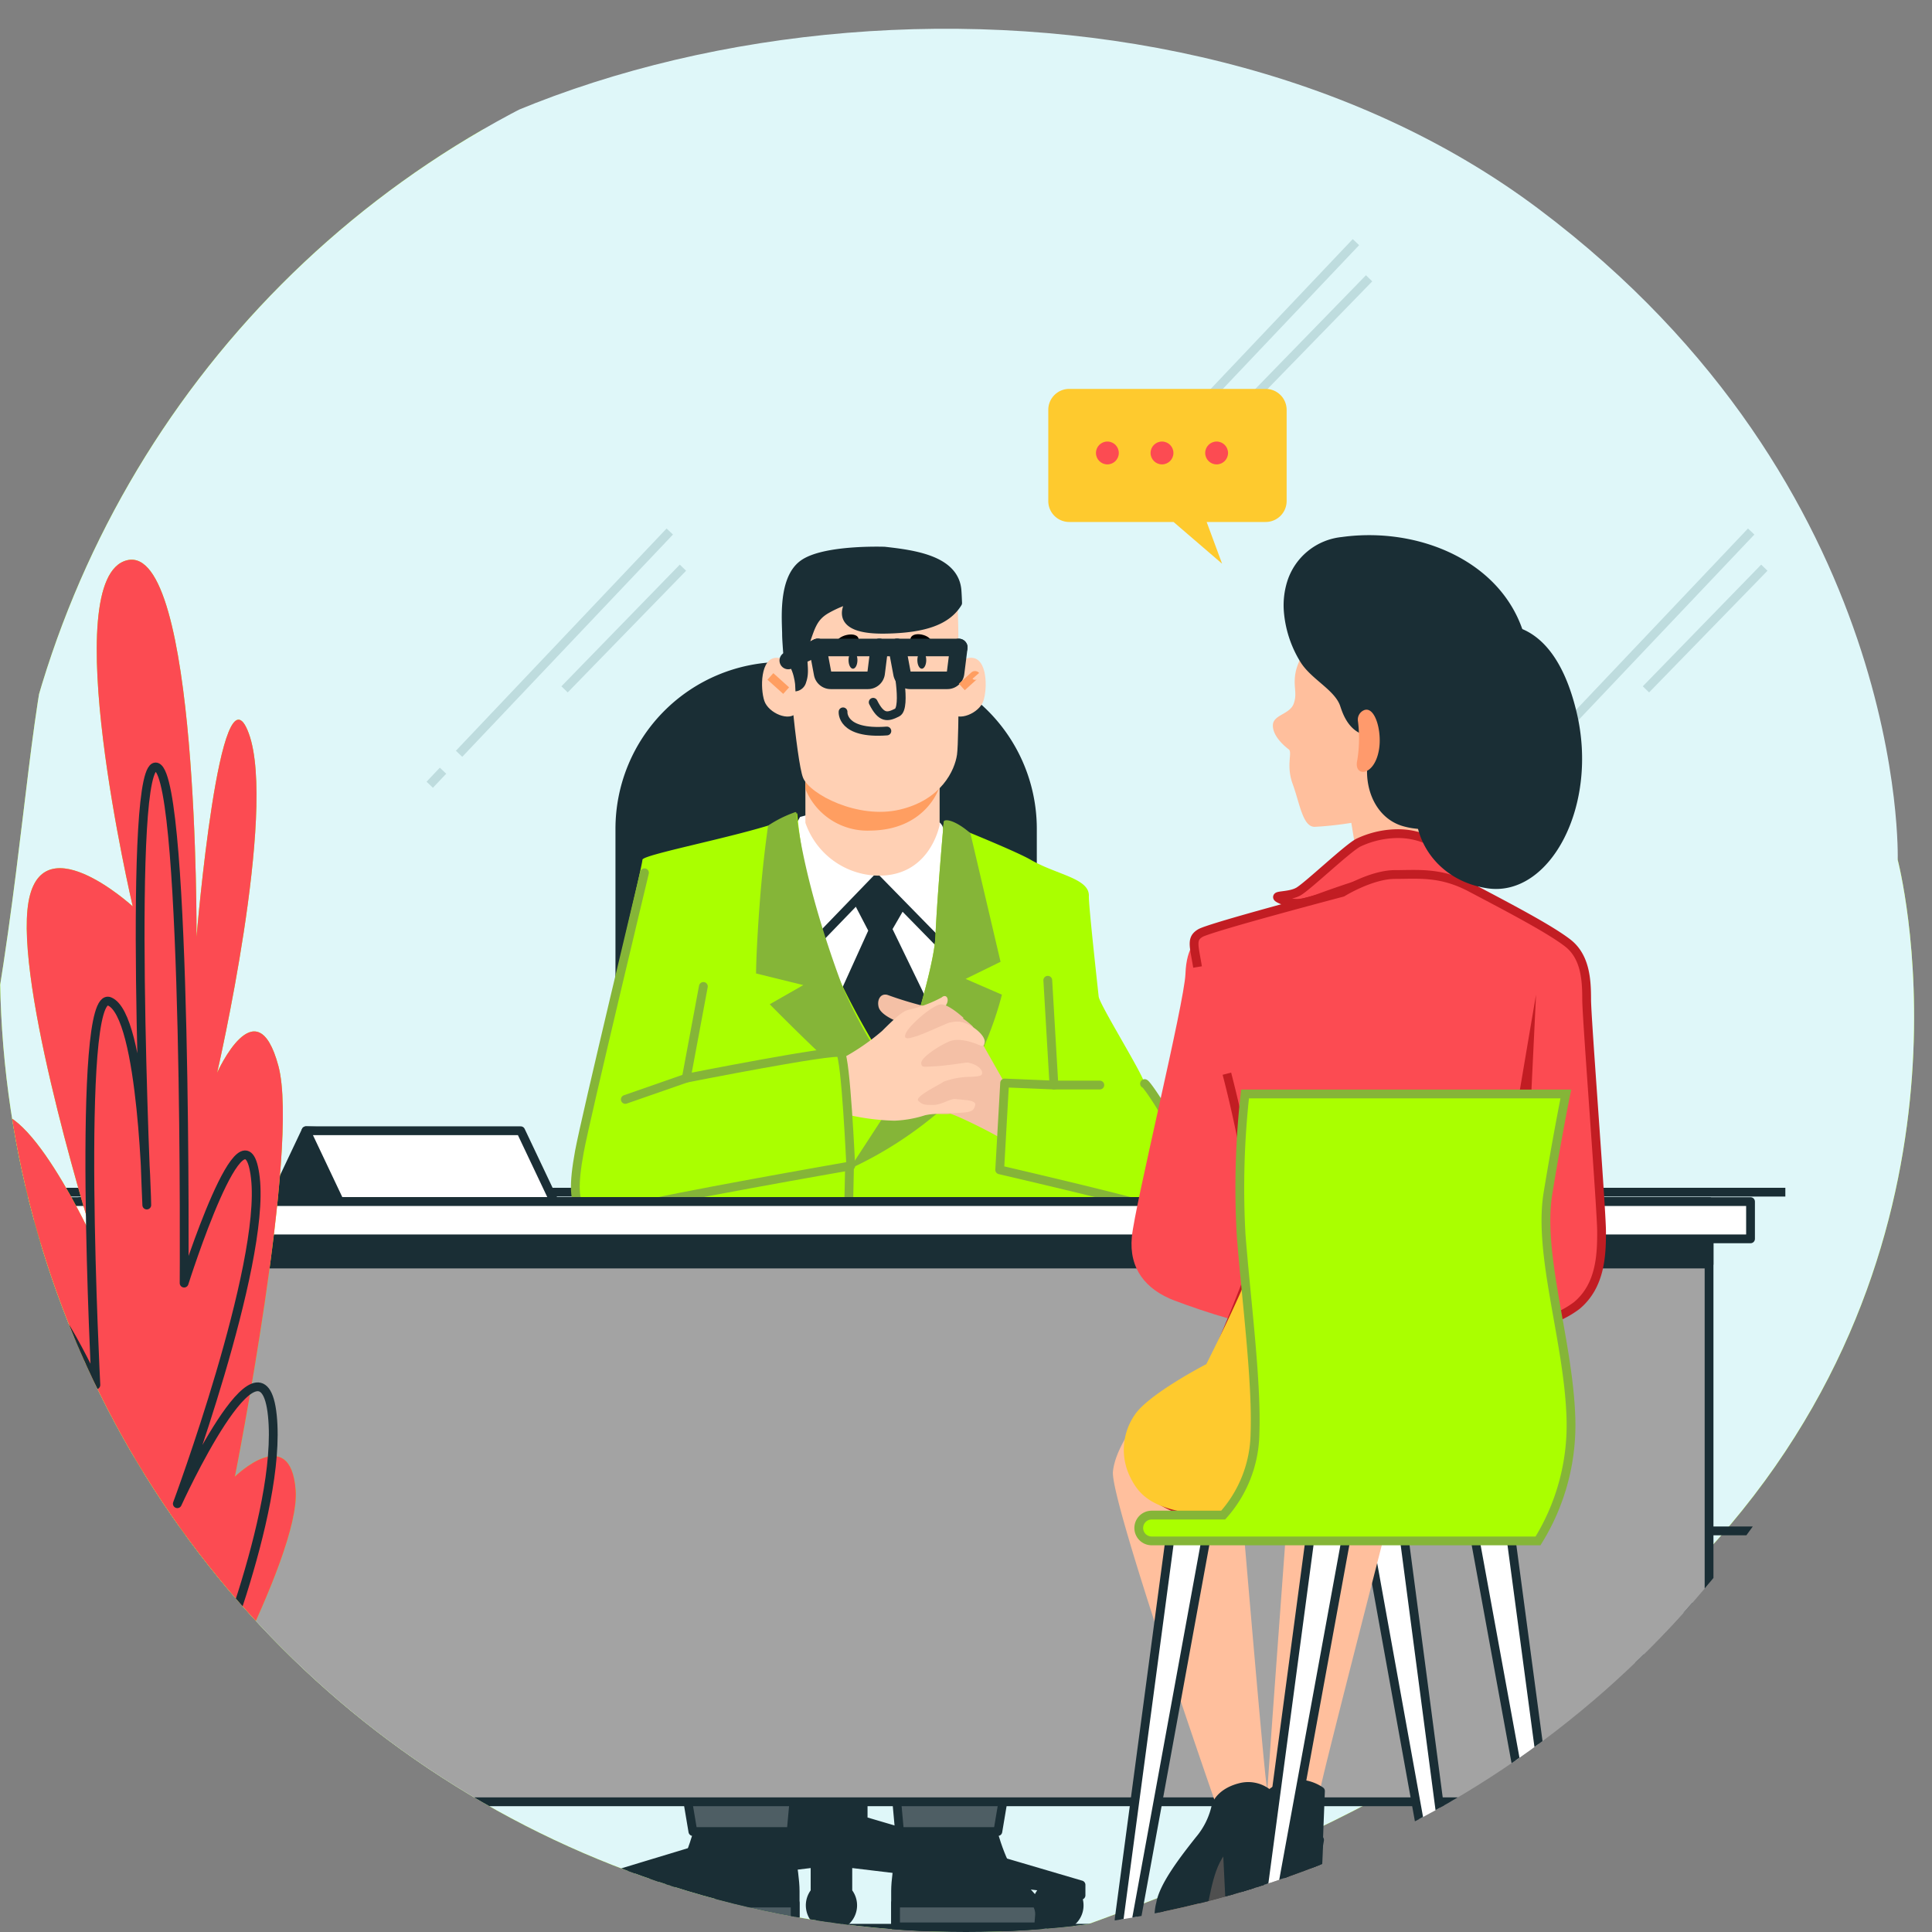 <svg xmlns="http://www.w3.org/2000/svg" xmlns:xlink="http://www.w3.org/1999/xlink" width="220" height="220" viewBox="0 0 220 220">
  <rect x="0" y="0" width="220" height="220" fill="#808080" stroke="none"/>
  <defs>
    <clipPath id="clip-path">
      <circle id="Elipse_5198" data-name="Elipse 5198" cx="110" cy="110" r="110" fill="none"/>
    </clipPath>
  </defs>
  <g id="Grupo_121181" data-name="Grupo 121181" transform="translate(-7584.783 -6502.629)">
    <g id="Grupo_121180" data-name="Grupo 121180" transform="translate(7584.783 6502.629)" clip-path="url(#clip-path)">
      <g id="Grupo_121147" data-name="Grupo 121147" transform="translate(-25.651 7.551)">
        <path id="Trazado_164302" data-name="Trazado 164302" d="M7830.4,6607.935s10.681,40.467-19.069,75.725-81.607,48.959-123.289,61.042-80.727-1.868-95.371-32.927,14.937-47.792,21.46-88.361,1.315-52.252,31.742-83.14,92.863-30.153,135.077,1.561S7830.4,6607.935,7830.4,6607.935Z" transform="translate(-7588.654 -6517.57)" fill="#af0"/>
        <path id="Trazado_164303" data-name="Trazado 164303" d="M7830.4,6607.935s10.681,40.467-19.069,75.725-81.607,48.959-123.289,61.042-80.727-1.868-95.371-32.927,14.937-47.792,21.46-88.361,1.315-52.252,31.742-83.14,101.444-38.165,143.658-6.452S7830.4,6607.935,7830.4,6607.935Z" transform="translate(-7588.654 -6517.57)" fill="#dff7f9"/>
      </g>
      <g id="Grupo_121155" data-name="Grupo 121155" transform="translate(-4.988 27.572)">
        <g id="Grupo_121148" data-name="Grupo 121148" transform="translate(4.569 9.141)">
          <line id="Línea_362" data-name="Línea 362" x2="203.719" transform="translate(0 137.611)" fill="none" stroke="#1a2e35" stroke-miterlimit="10" stroke-width="1"/>
          <line id="Línea_363" data-name="Línea 363" x2="203.719" transform="translate(0 99.042)" fill="none" stroke="#1a2e35" stroke-miterlimit="10" stroke-width="1"/>
        </g>
        <g id="Grupo_121149" data-name="Grupo 121149" transform="translate(53.922 32.953)">
          <line id="Línea_368" data-name="Línea 368" x1="1.514" y2="1.597" transform="translate(0 27.236)" fill="none" stroke="#bedcde" stroke-miterlimit="10" stroke-width="1"/>
          <line id="Línea_369" data-name="Línea 369" x1="23.994" y2="25.309" transform="translate(3.341)" fill="none" stroke="#bedcde" stroke-miterlimit="10" stroke-width="1"/>
          <line id="Línea_370" data-name="Línea 370" x1="13.481" y2="13.855" transform="translate(15.353 4.119)" fill="none" stroke="#bedcde" stroke-miterlimit="10" stroke-width="1"/>
        </g>
        <g id="Grupo_121150" data-name="Grupo 121150" transform="translate(177.062 32.953)">
          <line id="Línea_371" data-name="Línea 371" x1="1.514" y2="1.597" transform="translate(0 27.236)" fill="none" stroke="#bedcde" stroke-miterlimit="10" stroke-width="1"/>
          <line id="Línea_372" data-name="Línea 372" x1="23.994" y2="25.309" transform="translate(3.341)" fill="none" stroke="#bedcde" stroke-miterlimit="10" stroke-width="1"/>
          <line id="Línea_373" data-name="Línea 373" x1="13.481" y2="13.855" transform="translate(15.353 4.119)" fill="none" stroke="#bedcde" stroke-miterlimit="10" stroke-width="1"/>
        </g>
        <g id="Grupo_121151" data-name="Grupo 121151" transform="translate(0 110.84)">
          <line id="Línea_374" data-name="Línea 374" x1="1.514" y2="1.597" transform="translate(0 27.236)" fill="none" stroke="#1a2e35" stroke-miterlimit="10" stroke-width="1"/>
          <line id="Línea_375" data-name="Línea 375" x1="23.994" y2="25.309" transform="translate(3.341)" fill="none" stroke="#1a2e35" stroke-miterlimit="10" stroke-width="1"/>
          <line id="Línea_376" data-name="Línea 376" x1="13.481" y2="13.855" transform="translate(15.353 4.119)" fill="none" stroke="#1a2e35" stroke-miterlimit="10" stroke-width="1"/>
        </g>
        <g id="Grupo_121153" data-name="Grupo 121153" transform="translate(132.055)">
          <line id="Línea_380" data-name="Línea 380" x1="1.514" y2="1.597" transform="translate(0 27.236)" fill="none" stroke="#bedcde" stroke-miterlimit="10" stroke-width="1"/>
          <line id="Línea_381" data-name="Línea 381" x1="23.994" y2="25.309" transform="translate(3.341)" fill="none" stroke="#bedcde" stroke-miterlimit="10" stroke-width="1"/>
          <line id="Línea_382" data-name="Línea 382" x1="13.481" y2="13.855" transform="translate(15.353 4.119)" fill="none" stroke="#bedcde" stroke-miterlimit="10" stroke-width="1"/>
        </g>
        <g id="Grupo_121154" data-name="Grupo 121154" transform="translate(97.36 73.02)">
          <line id="Línea_383" data-name="Línea 383" x1="1.514" y2="1.597" transform="translate(0 27.236)" fill="none" stroke="#1a2e35" stroke-miterlimit="10" stroke-width="1"/>
          <line id="Línea_384" data-name="Línea 384" x1="23.994" y2="25.309" transform="translate(3.341)" fill="none" stroke="#1a2e35" stroke-miterlimit="10" stroke-width="1"/>
          <line id="Línea_385" data-name="Línea 385" x1="13.481" y2="13.855" transform="translate(15.353 4.119)" fill="none" stroke="#1a2e35" stroke-miterlimit="10" stroke-width="1"/>
        </g>
      </g>
      <g id="Grupo_121167" data-name="Grupo 121167" transform="translate(65.514 62.748)">
        <path id="Rectángulo_41246" data-name="Rectángulo 41246" d="M18.5,0h9.979a18.5,18.5,0,0,1,18.5,18.5V90.987a0,0,0,0,1,0,0H0a0,0,0,0,1,0,0V18.5A18.5,18.5,0,0,1,18.5,0Z" transform="translate(5.07 13.133)" fill="#1a2e35" stroke="#1a2e35" stroke-linecap="round" stroke-linejoin="round" stroke-width="1"/>
        <path id="Trazado_164304" data-name="Trazado 164304" d="M7772.722,6882.849l-24.81-7.3v-8.126h-1.4v-29.983H7742.1v29.983h-1.4v7.906l-24.81,7.518v1.188h.33a2.418,2.418,0,1,0,3.438-.885l.048-.049,22.731-2.733v3.275a2.417,2.417,0,1,0,3.732,0v-3.275l22.7,2.73a2.415,2.415,0,1,0,3.352.937h.5Z" transform="translate(-7715.138 -6730.961)" fill="#1a2e35" stroke="#1a2e35" stroke-linecap="round" stroke-linejoin="round" stroke-width="1"/>
        <rect id="Rectángulo_41247" data-name="Rectángulo 41247" width="50.552" height="11.065" rx="5.532" transform="translate(3.713 104.068)" fill="#fff" stroke="#1a2e35" stroke-linecap="round" stroke-linejoin="round" stroke-width="1"/>
        <g id="Grupo_121166" data-name="Grupo 121166">
          <rect id="Rectángulo_41248" data-name="Rectángulo 41248" width="35.115" height="19.523" transform="translate(11.856 86.125)" fill="#fff" stroke="#1a2e35" stroke-linecap="round" stroke-linejoin="round" stroke-width="1"/>
          <g id="Grupo_121161" data-name="Grupo 121161">
            <g id="Grupo_121158" data-name="Grupo 121158" transform="translate(0.391)">
              <path id="Trazado_164305" data-name="Trazado 164305" d="M7760.967,6685.988l-5.38,2.106s1.949,12.086,4.522,18.324,12.085,16.14,12.085,16.14,4.913-7.173,6.628-12.865-.079-21.677-.079-21.677a11.2,11.2,0,0,0-3.976-1.4C7772.351,6686.223,7760.967,6685.988,7760.967,6685.988Z" transform="translate(-7735.161 -6656.058)" fill="#fff" stroke="#1a2e35" stroke-linecap="round" stroke-linejoin="round" stroke-width="1"/>
              <path id="Trazado_164306" data-name="Trazado 164306" d="M7774.965,6699.371l2.486,4.778-4.124,9.1,6.628,9.98,4.055-9.122-4.912-10.137,2.573-4.444-3.665-3.665Z" transform="translate(-7743.933 -6660.941)" fill="#1a2e35" stroke="#1a2e35" stroke-linecap="round" stroke-linejoin="round" stroke-width="1"/>
              <path id="Trazado_164307" data-name="Trazado 164307" d="M7764.494,6684.909l-1.716.468-1.637,2.885,4.054,11.462,6.628-6.861,7.251,7.406s.857-11.54.857-12.865-1.169-1.793-2.027-2.026S7764.494,6684.909,7764.494,6684.909Z" transform="translate(-7737.907 -6655.525)" fill="#fff" stroke="#1a2e35" stroke-linecap="round" stroke-linejoin="round" stroke-width="1"/>
              <path id="Trazado_164308" data-name="Trazado 164308" d="M7740.045,6685.834a62.232,62.232,0,0,0,5.068,19.493,91.568,91.568,0,0,0,6.394,11.073c0-.234,4.133-12.476,4.289-16.608s.936-12.944.936-12.944,7.993,3.184,9.9,4.289c2.963,1.716,6.705,2.105,6.627,4.133-.027.735.477,5.57,1.117,11.439.1.931,5.121,8.955,5.228,9.925,1.076,9.79-2.576,13.913-2.757,13.958-.312.078-6.784,0-6.784,0s3.509,15.985,4.055,16.842l.546.857h-27.882l-1.166-3.509-1.034,3.509h-28.631l3.821-17.387h-4.211s-1.091-2.184.39-10.371,6.472-28.694,6.472-29.4S7738.408,6687.55,7740.045,6685.834Z" transform="translate(-7715.174 -6655.982)" fill="#af0"/>
              <g id="Grupo_121156" data-name="Grupo 121156" transform="translate(20.193 29.728)">
                <line id="Línea_386" data-name="Línea 386" x1="0.38" y2="18.433" transform="translate(10.251 40.638)" fill="none" stroke="#85b538" stroke-linecap="round" stroke-linejoin="round" stroke-width="1"/>
                <path id="Trazado_164309" data-name="Trazado 164309" d="M7776.489,6719.241c4.6-4.289,6.626-12.866,6.626-12.866l-4.131-1.793,3.977-1.948-3.436-14.646c-1.946-1.678-3.089-1.631-3.036-1.261,0,0-.78,8.811-.936,12.945s-4.289,16.374-4.289,16.607a49.941,49.941,0,0,1-6.393-11.073c-4.215-11.355-5.023-18.214-5.145-19.506a.126.126,0,0,0-.193-.091,13.627,13.627,0,0,0-3.044,1.518c-.282,2.024-.646,4.954-.9,8.178-.468,6-.468,8.655-.468,8.655l5.38,1.326-3.821,2.183s4.211,4.288,7.72,7.485a29.527,29.527,0,0,0,5.848,4.366l-4.5,6.908A44.041,44.041,0,0,0,7776.489,6719.241Z" transform="translate(-7755.125 -6685.588)" fill="#85b538"/>
              </g>
              <path id="Trazado_164310" data-name="Trazado 164310" d="M7766.232,6674.728v6.705a8.923,8.923,0,0,0,7.8,6c6.392.41,7.485-5.771,7.485-5.771v-5.926S7769.663,6678.626,7766.232,6674.728Z" transform="translate(-7740.426 -6650.49)" fill="#ffd0b4"/>
              <path id="Trazado_113882" data-name="Trazado 113882" d="M7781.514,6669.709v4.34l-.094.02s-1.528,4.689-7.783,4.756a7.631,7.631,0,0,1-7.405-4.736v-6.43Z" transform="translate(-7740.426 -6646.994)" fill="#ff9e61"/>
              <g id="Grupo_121157" data-name="Grupo 121157" transform="translate(20.868)">
                <path id="Trazado_164311" data-name="Trazado 164311" d="M7799.246,6653.857s.233-3.041,2.105-3.041,1.871,3.509,1.4,4.912-2.885,2.417-3.664,1.326" transform="translate(-7777.543 -6638.664)" fill="#ffd0b4"/>
                <path id="Trazado_164312" data-name="Trazado 164312" d="M7773.088,6626.785s-6.889-.25-9.269,1.5-1.879,6.513-1.879,8.016,1.126,14.4,1.879,16.283,6.262,4.759,11.021,3.632,6.263-4.509,6.513-6.263.25-15.155,0-18.662S7776.469,6627.161,7773.088,6626.785Z" transform="translate(-7759.149 -6626.773)" fill="#ffd0b4"/>
                <path id="Trazado_164313" data-name="Trazado 164313" d="M7781.424,6632.688c-.02-.554-.043-1.03-.07-1.393-.25-3.508-4.885-4.134-8.266-4.51,0,0-6.889-.25-9.269,1.5s-1.879,6.513-1.879,8.016c0,.6.181,3.027.446,5.841a.889.889,0,0,0,1.308-.58c.5-1.377-.25-2.63.376-4.383s.876-2.881,2.379-3.758a12.94,12.94,0,0,1,3.006-1.252s-3.132,3.633,3.757,3.507C7777.691,6635.6,7780.208,6634.668,7781.424,6632.688Z" transform="translate(-7759.149 -6626.773)" fill="#1a2e35" stroke="#1a2e35" stroke-linecap="round" stroke-linejoin="round" stroke-width="1"/>
                <path id="Trazado_164314" data-name="Trazado 164314" d="M7784.154,6651.125s1.17,5.535.079,6.082-1.793.7-2.729-1.17" transform="translate(-7768.846 -6638.816)" fill="none" stroke="#1a2e35" stroke-linecap="round" stroke-linejoin="round" stroke-width="1"/>
                <path id="Trazado_164315" data-name="Trazado 164315" d="M7774.715,6663s-.234,2.573,4.99,2.183" transform="translate(-7765.488 -6644.691)" fill="none" stroke="#1a2e35" stroke-linecap="round" stroke-linejoin="round" stroke-width="1"/>
                <path id="Trazado_164316" data-name="Trazado 164316" d="M7776.964,6650.4c0,.538-.227.976-.507.976s-.506-.437-.506-.976.227-.974.506-.974S7776.964,6649.865,7776.964,6650.4Z" transform="translate(-7766.1 -6637.977)" fill="#1a2e35"/>
                <path id="Trazado_164317" data-name="Trazado 164317" d="M7792.468,6650.4c0,.538-.227.976-.506.976s-.506-.437-.506-.976.227-.974.506-.974S7792.468,6649.865,7792.468,6650.4Z" transform="translate(-7773.768 -6637.977)" fill="#1a2e35"/>
                <path id="Trazado_164318" data-name="Trazado 164318" d="M7776.026,6648.5l-.365,2.918a.941.941,0,0,1-.934.824h-4.237a.94.94,0,0,1-.924-.767l-.558-2.975" transform="translate(-7762.666 -6637.52)" fill="none" stroke="#1a2e35" stroke-linecap="round" stroke-linejoin="round" stroke-width="2"/>
                <path id="Trazado_164319" data-name="Trazado 164319" d="M7793.92,6648.5l-.365,2.918a.941.941,0,0,1-.933.824h-4.238a.94.94,0,0,1-.924-.767l-.558-2.975" transform="translate(-7771.516 -6637.52)" fill="none" stroke="#1a2e35" stroke-linecap="round" stroke-linejoin="round" stroke-width="2"/>
                <path id="Trazado_164320" data-name="Trazado 164320" d="M7786.9,6648.5" transform="translate(-7771.517 -6637.52)" fill="none" stroke="#1a2e35" stroke-linecap="round" stroke-linejoin="round" stroke-width="2"/>
                <path id="Trazado_164321" data-name="Trazado 164321" d="M7782.893,6648.5" transform="translate(-7769.534 -6637.52)" fill="none" stroke="#1a2e35" stroke-linecap="round" stroke-linejoin="round" stroke-width="2"/>
                <path id="Trazado_164322" data-name="Trazado 164322" d="M7762.375,6651.434" transform="translate(-7759.386 -6638.969)" fill="none" stroke="#1a2e35" stroke-linecap="round" stroke-linejoin="round" stroke-width="2"/>
                <path id="Trazado_164323" data-name="Trazado 164323" d="M7769.009,6648.5" transform="translate(-7762.667 -6637.52)" fill="none" stroke="#1a2e35" stroke-linecap="round" stroke-linejoin="round" stroke-width="2"/>
                <path id="Trazado_164324" data-name="Trazado 164324" d="M7760.23,6653.857s-.234-3.041-2.105-3.041-1.871,3.509-1.4,4.912,2.885,2.417,3.666,1.326" transform="translate(-7756.461 -6638.664)" fill="#ffd0b4"/>
                <path id="Trazado_113889" data-name="Trazado 113889" d="M7775.729,6646.193c-.013.729-2.427,1.2-2.551.539-.2-1.1,2.571-1.693,2.551-.539" transform="translate(-7764.723 -6636.066)"/>
                <path id="Trazado_113890" data-name="Trazado 113890" d="M7792.219,6646.66c-.335.583-2.493-.1-2.3-.695.326-.981,2.826-.225,2.3.695" transform="translate(-7773.003 -6636.036)"/>
                <line id="Línea_387" data-name="Línea 387" x2="7.018" transform="translate(6.342 10.983)" fill="none" stroke="#1a2e35" stroke-linecap="round" stroke-linejoin="round" stroke-width="2"/>
                <line id="Línea_388" data-name="Línea 388" x2="7.018" transform="translate(15.387 10.983)" fill="none" stroke="#1a2e35" stroke-linecap="round" stroke-linejoin="round" stroke-width="2"/>
                <line id="Línea_389" data-name="Línea 389" x2="2.027" transform="translate(13.359 10.983)" fill="none" stroke="#1a2e35" stroke-linecap="round" stroke-linejoin="round" stroke-width="2"/>
                <line id="Línea_390" data-name="Línea 390" x1="3.353" y2="1.482" transform="translate(2.989 10.983)" fill="none" stroke="#1a2e35" stroke-linecap="round" stroke-linejoin="round" stroke-width="2"/>
              </g>
            </g>
            <g id="Grupo_121160" data-name="Grupo 121160" transform="translate(0 36.636)">
              <g id="Grupo_121159" data-name="Grupo 121159" transform="translate(29.473 13.87)">
                <path id="Trazado_164325" data-name="Trazado 164325" d="M7793.364,6730.292a8.732,8.732,0,0,0-3.743-2.088,2.81,2.81,0,0,0-1.41-.112,41.027,41.027,0,0,1-4.513-1.355c-.78-.233-1.247.546-1.014,1.4s1.9,1.589,2.523,1.745.359.172.359.172,1.014,2.5.546,3.431-2.105,3.041-1.56,4.522a2.978,2.978,0,0,0,3.119,2.262c1.715,0,2.729.077,3.119,0s7.329,3.352,6.55,3.43-.312-6.938-.312-6.938Z" transform="translate(-7777.613 -6726.695)" fill="#f4c0a6"/>
                <path id="Trazado_164326" data-name="Trazado 164326" d="M7772.71,6734.588a25.515,25.515,0,0,0,5.458-3.587c1.793-1.793,2.417-2.26,3.04-2.417a14.62,14.62,0,0,0,3.743-1.4c.624-.545,1.092.468.157,1.249a15.376,15.376,0,0,1-2.184,1.481c-.39.233-.78,1.325-.78,1.325s3.821-1.637,5.147-1.248,2.637,1.572,2.56,2.273-.328.36-1.185.282-2.077-.45-3.013-.06-2.027,1.325-2.027,1.715,1.091.625,1.949.546a7.9,7.9,0,0,1,2.339-.156c.858.156,1.56.624,1.638,1.091s-.312.469-1.248.546a8.935,8.935,0,0,0-3.119.546c-.547.39-3.354,1.716-2.886,2.183s.748.471,1.684.471,1.937-.72,2.482-.677c.732.056,1.128.113,1.128.113s1.3.057,1.184.564c-.181.82-.621.846-2.5.933a13.48,13.48,0,0,0-3.2.234,12.962,12.962,0,0,1-3.508.624,26.161,26.161,0,0,1-6.317-.936Z" transform="translate(-7772.71 -6726.859)" fill="#ffd0b4"/>
                <path id="Trazado_164327" data-name="Trazado 164327" d="M7795.326,6730.422s-1.579-1.466-2.482-1.522-3.667,2.369-4.062,3.271.507.563,1.241.338,2.708-1.128,3.385-1.41a2.611,2.611,0,0,1,1.784-.186" transform="translate(-7780.611 -6727.786)" fill="#f4c0a6"/>
                <path id="Trazado_164328" data-name="Trazado 164328" d="M7799.162,6737.6s-2.256-1.129-3.666-.508-3.16,1.861-3.16,2.426.282.451,1.522.395,3.462-.423,3.762-.437a7.973,7.973,0,0,1,1.316.269" transform="translate(-7782.417 -6731.744)" fill="#f4c0a6"/>
              </g>
              <path id="Trazado_164329" data-name="Trazado 164329" d="M7728.98,6712.2l-1.949,10.448s16.92-3.353,17.544-2.885,1.188,12.867,1.188,12.867-21.852,3.819-24.425,4.677-5.224,1.013-6.16.233-1.013-2.729-.311-6.55,7.408-31.734,7.408-31.734" transform="translate(-7714.4 -6699.256)" fill="#af0" stroke="#85b538" stroke-linecap="round" stroke-linejoin="round" stroke-width="1"/>
              <path id="Trazado_164330" data-name="Trazado 164330" d="M7815.487,6723.476l.7,11.929-5.615-.234-.56,9.889s15.48,3.6,16.338,4.068.7-.467,1.716-1.949a13.26,13.26,0,0,0,1.793-6.082c-.079-1.4-3.276-6.082-3.354-5.848" transform="translate(-7761.688 -6711.234)" fill="#af0" stroke="#85b538" stroke-linecap="round" stroke-linejoin="round" stroke-width="1"/>
              <line id="Línea_391" data-name="Línea 391" x2="5.224" transform="translate(54.502 24.172)" fill="none" stroke="#85b538" stroke-linecap="round" stroke-linejoin="round" stroke-width="1"/>
              <line id="Línea_392" data-name="Línea 392" x1="6.94" y2="2.417" transform="translate(5.691 23.392)" fill="none" stroke="#85b538" stroke-linecap="round" stroke-linejoin="round" stroke-width="1"/>
            </g>
          </g>
          <g id="Grupo_121163" data-name="Grupo 121163" transform="translate(3.602 82.911)">
            <g id="Grupo_121162" data-name="Grupo 121162" transform="translate(5.025 60.704)">
              <path id="Trazado_164331" data-name="Trazado 164331" d="M7737.128,6911.861s-1.132,4.863-2.714,6.56-3.054,2.827-2.941,4.184l.114,1.356h16.285v-4.071c0-2.374-1.018-6.558-1.018-8.255s-10.179.114-10.179.114" transform="translate(-7731.467 -6910.91)" fill="#1a2e35" stroke="#1a2e35" stroke-linecap="round" stroke-linejoin="round" stroke-width="1"/>
              <path id="Trazado_164332" data-name="Trazado 164332" d="M7731.865,6931.363a2.2,2.2,0,0,0-.392,1.358l.114,1.356h16.285v-2.714Z" transform="translate(-7731.467 -6921.025)" fill="#4e5e64" stroke="#1a2e35" stroke-linecap="round" stroke-linejoin="round" stroke-width="1"/>
            </g>
            <path id="Trazado_164333" data-name="Trazado 164333" d="M7746.346,6809.264s1.584-10.065-1.13-14.7-12.214-4.75-17.529-1.584-7.379,8.354-5.456,15.026,6.361,6.8,6.361,6.8-1.131,9.161-1.131,12.78,3.846,26.125,3.846,26.125H7742.5S7746.121,6814.014,7746.346,6809.264Z" transform="translate(-7721.525 -6790.809)" fill="#4e5e64" stroke="#1a2e35" stroke-linecap="round" stroke-linejoin="round" stroke-width="1"/>
            <line id="Línea_393" data-name="Línea 393" y1="9.274" x2="1.131" transform="translate(7.067 14.723)" fill="#fff" stroke="#1a2e35" stroke-linecap="round" stroke-linejoin="round" stroke-width="1"/>
          </g>
          <g id="Grupo_121165" data-name="Grupo 121165" transform="translate(32.613 82.911)">
            <g id="Grupo_121164" data-name="Grupo 121164" transform="translate(3.852 60.704)">
              <path id="Trazado_164334" data-name="Trazado 164334" d="M7797.289,6911.861s1.132,4.863,2.714,6.56,3.054,2.827,2.94,4.184l-.113,1.356h-16.285v-4.071c0-2.374,1.018-6.558,1.018-8.255s10.179.114,10.179.114" transform="translate(-7786.544 -6910.91)" fill="#1a2e35" stroke="#1a2e35" stroke-linecap="round" stroke-linejoin="round" stroke-width="1"/>
              <path id="Trazado_164335" data-name="Trazado 164335" d="M7802.551,6931.363a2.2,2.2,0,0,1,.392,1.358l-.113,1.356h-16.285v-2.714Z" transform="translate(-7786.544 -6921.025)" fill="#4e5e64" stroke="#1a2e35" stroke-linecap="round" stroke-linejoin="round" stroke-width="1"/>
            </g>
            <path id="Trazado_164336" data-name="Trazado 164336" d="M7779.383,6809.264s-1.583-10.065,1.131-14.7,12.214-4.75,17.53-1.584,7.421,8.354,5.5,15.026-6.405,6.8-6.405,6.8,1.131,9.161,1.131,12.78-3.845,26.125-3.845,26.125h-11.2S7779.608,6814.014,7779.383,6809.264Z" transform="translate(-7778.924 -6790.809)" fill="#4e5e64" stroke="#1a2e35" stroke-linecap="round" stroke-linejoin="round" stroke-width="1"/>
            <line id="Línea_394" data-name="Línea 394" x1="1.131" y1="9.274" transform="translate(17.083 14.723)" fill="#fff" stroke="#1a2e35" stroke-linecap="round" stroke-linejoin="round" stroke-width="1"/>
          </g>
        </g>
      </g>
      <g id="Grupo_121169" data-name="Grupo 121169" transform="translate(119.37 44.285)">
        <path id="Trazado_164337" data-name="Trazado 164337" d="M7823.34,6590.246h22.369a2.387,2.387,0,0,1,2.386,2.386v10.381a2.386,2.386,0,0,1-2.386,2.386h-6.721l1.756,4.75-5.526-4.75H7823.34a2.384,2.384,0,0,1-2.386-2.386v-10.381A2.385,2.385,0,0,1,7823.34,6590.246Z" transform="translate(-7820.954 -6590.246)" fill="#feca2e"/>
        <g id="Grupo_121168" data-name="Grupo 121168" transform="translate(5.428 5.994)">
          <circle id="Elipse_5195" data-name="Elipse 5195" cx="1.301" cy="1.301" r="1.301" transform="translate(12.44)" fill="#fc4b52"/>
          <circle id="Elipse_5196" data-name="Elipse 5196" cx="1.301" cy="1.301" r="1.301" transform="translate(6.22)" fill="#fc4b52"/>
          <circle id="Elipse_5197" data-name="Elipse 5197" cx="1.301" cy="1.301" r="1.301" fill="#fc4b52"/>
        </g>
      </g>
      <g id="Grupo_121170" data-name="Grupo 121170" transform="translate(30.916 128.759)">
        <path id="Trazado_164338" data-name="Trazado 164338" d="M7649.878,6757.374l-3.929,8.294h11.131l3.929-7.89Z" transform="translate(-7645.949 -6757.374)" fill="#1a2e35" stroke="#1a2e35" stroke-linecap="round" stroke-linejoin="round" stroke-width="1"/>
        <path id="Trazado_164339" data-name="Trazado 164339" d="M7678.169,6757.374h-24.447l3.929,8.294H7682.1Z" transform="translate(-7649.793 -6757.374)" fill="#fff" stroke="#1a2e35" stroke-linecap="round" stroke-linejoin="round" stroke-width="1"/>
      </g>
      <g id="Grupo_121171" data-name="Grupo 121171" transform="translate(4.414 136.829)">
        <rect id="Rectángulo_41249" data-name="Rectángulo 41249" width="5.51" height="70.908" transform="translate(5.919 11.649)" fill="#a3a3a3" stroke="#1a2e35" stroke-linecap="round" stroke-linejoin="round" stroke-width="1"/>
        <rect id="Rectángulo_41250" data-name="Rectángulo 41250" width="5.51" height="70.908" transform="translate(182.269 11.834)" fill="#a3a3a3" stroke="#1a2e35" stroke-linecap="round" stroke-linejoin="round" stroke-width="1"/>
        <rect id="Rectángulo_41251" data-name="Rectángulo 41251" width="185.476" height="68.343" transform="translate(4.723)" fill="#a3a3a3" stroke="#1a2e35" stroke-linecap="round" stroke-linejoin="round" stroke-width="1"/>
        <rect id="Rectángulo_41252" data-name="Rectángulo 41252" width="185.476" height="7.11" transform="translate(4.723)" fill="#1a2e35" stroke="#1a2e35" stroke-linecap="round" stroke-linejoin="round" stroke-width="1"/>
        <rect id="Rectángulo_41253" data-name="Rectángulo 41253" width="194.922" height="4.241" fill="#fff" stroke="#1a2e35" stroke-linecap="round" stroke-linejoin="round" stroke-width="1"/>
      </g>
      <g id="Grupo_121173" data-name="Grupo 121173" transform="translate(-2.385 63.731)">
        <g id="Grupo_121172" data-name="Grupo 121172">
          <path id="Trazado_164340" data-name="Trazado 164340" d="M7594.559,6764.428s-12.52-26.667-9.8-27.438,8.42,3.478,8.42,3.478-16.734-44.83-12.4-48.308,12.42,14.3,12.42,14.3-8.637-27.439-7.622-37.873,11.989-.387,11.989-.387-8.791-37.487-.629-39.42,7.891,42.9,7.891,42.9,2.679-32.077,5.949-23.187-3.6,38.646-3.6,38.646,4.484-10.047,6.974-.773-4.952,46.763-4.952,46.763,6.328-6.184,6.92,1.545-13.1,31.691-13.1,31.691l-7.747.773Z" transform="translate(-7580.065 -6628.718)" fill="#af0"/>
          <path id="Trazado_164341" data-name="Trazado 164341" d="M7594.559,6764.428s-12.52-26.667-9.8-27.438,8.42,3.478,8.42,3.478-16.734-44.83-12.4-48.308,12.42,14.3,12.42,14.3-8.637-27.439-7.622-37.873,11.989-.387,11.989-.387-8.791-37.487-.629-39.42,7.891,42.9,7.891,42.9,2.679-32.077,5.949-23.187-3.6,38.646-3.6,38.646,4.484-10.047,6.974-.773-4.952,46.763-4.952,46.763,6.328-6.184,6.92,1.545-13.1,31.691-13.1,31.691l-7.747.773Z" transform="translate(-7580.065 -6628.718)" fill="#fc4b52"/>
          <path id="Trazado_164342" data-name="Trazado 164342" d="M7602.117,6788.679s-10.436-18.55-8.5-22.027,7.729,4.638,7.729,4.638-13.139-32.85-11.207-35.941,8.115,10.435,8.115,10.435-2.319-45.217,1.546-43.671,4.251,23.188,4.251,23.188-2.318-51.4,1.159-49.854,3.092,58.743,3.092,58.743,6.956-22.029,8.115-11.98-8.889,37.1-8.889,37.1,9.662-21.256,10.821-10.049-7.729,32.077-7.729,32.077,3.478-8.5,3.478-3.864-2.706,10.435-2.706,10.435" transform="translate(-7584.951 -6651.81)" fill="none" stroke="#1a2e35" stroke-linecap="round" stroke-linejoin="round" stroke-width="1"/>
        </g>
        <rect id="Rectángulo_41254" data-name="Rectángulo 41254" width="22.092" height="19.118" transform="translate(9.179 136.722)" fill="#1a2e35" stroke="#1a2e35" stroke-miterlimit="10" stroke-width="1"/>
      </g>
      <g id="Grupo_121179" data-name="Grupo 121179" transform="translate(126.727 61.439)">
        <path id="Trazado_164343" data-name="Trazado 164343" d="M7876.747,6640.088s-2.263,3.732-2.6,5.429.226,2.375-.227,3.62-2.374,1.244-2.374,2.487,1.356,2.375,1.809,2.714-.339,1.81.452,3.958,1.132,4.864,2.488,4.864a38.144,38.144,0,0,0,4.185-.453l.679,4.128,9.33-.848s-.113-4.071,2.375-5.768,7.408-11.422,4.468-17.755S7882.062,6634.887,7876.747,6640.088Z" transform="translate(-7853.331 -6630.446)" fill="#ffbf9d"/>
        <path id="Trazado_164344" data-name="Trazado 164344" d="M7875.339,6629.134a8.628,8.628,0,0,0-.363,3.072,12.369,12.369,0,0,0,1.809,5.632c1.153,1.9,3.915,3.117,4.593,5.148.227.68.792,2.489,2.375,2.941s1.244.453.791,3.506.905,6.106,3.62,6.9a8.082,8.082,0,0,0,7.464-1.583c2.148-1.7,6.219-8.708,6.333-15.042.2-11.206-10.846-16.692-20.809-15.315A6.786,6.786,0,0,0,7875.339,6629.134Z" transform="translate(-7855.019 -6624.184)" fill="#1a2e35" stroke="#1a2e35" stroke-linecap="round" stroke-linejoin="round" stroke-width="1"/>
        <path id="Trazado_164345" data-name="Trazado 164345" d="M7886.145,6690.435a10.639,10.639,0,0,0-4.357,1.032c-1.264.67-5.654,4.863-6.784,5.542s-3.28.339-2.036.905,2.148.677,4.3-.114,6.672-2.375,8.028-2.375,6.334.679,6.787.792,3.392,1.47,3.392,1.47a18.724,18.724,0,0,0-3.166-4.75A8.415,8.415,0,0,0,7886.145,6690.435Z" transform="translate(-7853.848 -6656.945)" fill="#fc4b52" stroke="#c21d23" stroke-miterlimit="10" stroke-width="1"/>
        <path id="Trazado_164346" data-name="Trazado 164346" d="M7891.305,6662.56a1.163,1.163,0,0,0-.725,1.231,15.543,15.543,0,0,1-.073,4.486c-.452,1.924,1.949,1.924,2.476-1.228C7893.329,6664.97,7892.538,6662.119,7891.305,6662.56Z" transform="translate(-7862.68 -6643.14)" fill="#ff9a6c"/>
        <g id="Grupo_121174" data-name="Grupo 121174" transform="translate(2.117 45.493)">
          <path id="Trazado_164347" data-name="Trazado 164347" d="M7847.312,6714.19s-1.357.678-1.47,3.958-5.768,26.35-6.107,29.969,1.584,5.994,4.863,7.238,9.5,3.28,10.631,2.714,3.278-12.214,4.071-17.3-8.708-22.732-9.16-23.41S7848.1,6714.3,7847.312,6714.19Z" transform="translate(-7839.696 -6714.19)" fill="#fc4b52"/>
          <line id="Línea_395" data-name="Línea 395" x1="6.22" y2="9.274" transform="translate(8.747 27.029)" fill="#c21d23"/>
        </g>
        <path id="Trazado_164348" data-name="Trazado 164348" d="M7893.024,6848.224l7.854,43.48a.975.975,0,0,0,1.256.754h0a.974.974,0,0,0,.666-1.054L7897,6847.3Z" transform="translate(-7863.953 -6734.527)" fill="#fff" stroke="#1a2e35" stroke-linecap="round" stroke-linejoin="round" stroke-width="1"/>
        <g id="Grupo_121176" data-name="Grupo 121176" transform="translate(14.37 100.387)">
          <path id="Trazado_164349" data-name="Trazado 164349" d="M7869.931,6826.606s-2.939,39.7-2.939,40.825-3.055,13.005-3.055,13.005h8.144a11.775,11.775,0,0,0,.792-4.862c0-3.279.339-10.291.339-10.97s9.048-35.737,9.048-35.737-.453-3.507-4.864-5.541S7870.61,6825.7,7869.931,6826.606Z" transform="translate(-7863.937 -6822.795)" fill="#ffbf9d"/>
          <g id="Grupo_121175" data-name="Grupo 121175" transform="translate(0 41.339)">
            <path id="Trazado_164350" data-name="Trazado 164350" d="M7872.872,6916.022c0-3,.282-9.1.332-10.654a4.719,4.719,0,0,0-6.1.7l0,.008c-.07,1.028-.108,1.671-.108,1.8,0,1.13-3.055,13-3.055,13h8.144A11.779,11.779,0,0,0,7872.872,6916.022Z" transform="translate(-7863.937 -6904.582)" fill="#1a2e35" stroke="#1a2e35" stroke-linecap="round" stroke-linejoin="round" stroke-width="1"/>
            <path id="Trazado_164351" data-name="Trazado 164351" d="M7872.938,6926.216a11.788,11.788,0,0,0,.791-4.862c0-1.219.047-2.955.106-4.688-.785-.917-2.477-2.317-4.29-.175-.792.936-2.881,6.841-3.872,9.726Z" transform="translate(-7864.796 -6909.913)" fill="#4f4f4f" stroke="#1a2e35" stroke-linecap="round" stroke-linejoin="round" stroke-width="1"/>
            <path id="Trazado_164352" data-name="Trazado 164352" d="M7873.333,6916.257l.679,9.725h2.037l1.7-9.952S7875.482,6913.317,7873.333,6916.257Z" transform="translate(-7868.584 -6909.68)" fill="#1a2e35" stroke="#1a2e35" stroke-linecap="round" stroke-linejoin="round" stroke-width="1"/>
          </g>
        </g>
        <g id="Grupo_121177" data-name="Grupo 121177" transform="translate(0 98.415)">
          <path id="Trazado_164353" data-name="Trazado 164353" d="M7839.359,6819.474s-3.5,3.845-3.845,7.125,11.762,38,11.762,38a8.876,8.876,0,0,1-1.924,3.958c-1.7,2.149-4.07,5.2-4.409,7.238a5.059,5.059,0,0,0,0,2.714h8.03s2.826-7.238,3.957-9.046.452-5.316.113-6.9-3.394-38.111-3.394-38.111S7847.276,6816.76,7839.359,6819.474Z" transform="translate(-7835.507 -6818.894)" fill="#ffbf9d"/>
          <path id="Trazado_164354" data-name="Trazado 164354" d="M7858.1,6912.091c.981-1.571.6-4.417.261-6.178a3.579,3.579,0,0,0-3.089-.722c-2.374.566-2.827,2.037-2.827,2.037a8.87,8.87,0,0,1-1.922,3.958c-1.7,2.149-4.07,5.2-4.41,7.237a5.065,5.065,0,0,0,0,2.715h8.029S7856.97,6913.9,7858.1,6912.091Z" transform="translate(-7840.679 -6861.523)" fill="#1a2e35" stroke="#1a2e35" stroke-linecap="round" stroke-linejoin="round" stroke-width="1"/>
          <path id="Trazado_164355" data-name="Trazado 164355" d="M7853.975,6927.185h4.13s2.516-6.437,3.75-8.687c-.606-.558-2.442-1.976-4.2-.586-2.149,1.7-2.376,5.881-2.941,7.463C7854.446,6926.121,7854.182,6926.737,7853.975,6927.185Z" transform="translate(-7844.641 -6867.571)" fill="#4f4f4f" stroke="#1a2e35" stroke-linecap="round" stroke-linejoin="round" stroke-width="1"/>
          <path id="Trazado_164356" data-name="Trazado 164356" d="M7861.253,6917.66l.451,9.272h1.471l2.487-9.046S7863.4,6915.623,7861.253,6917.66Z" transform="translate(-7848.24 -6867.318)" fill="#1a2e35" stroke="#1a2e35" stroke-linecap="round" stroke-linejoin="round" stroke-width="1"/>
        </g>
        <g id="Grupo_121178" data-name="Grupo 121178" transform="translate(1.244 38.121)">
          <path id="Trazado_164357" data-name="Trazado 164357" d="M7850.619,6722.308a137.051,137.051,0,0,1,3.565,19.363c0,2.036-5.271,13.992-5.271,13.992s-6.227,3.357-7.81,5.732a5.856,5.856,0,0,0-.519,6.563c1.131,2.263,2.222,3.087,5.655,4.386,3.548,1.342,38.451,0,38.451,0a13.616,13.616,0,0,0,1.922-11.423c-.789-3.262-1.649-6.1-2.6-10.064a10.689,10.689,0,0,0,6.446-2.148c2.714-2.262,2.827-5.768,2.827-8.369s-1.7-24.314-1.7-26.464-.112-4.862-2.147-6.446-6.785-4.07-11.083-6.332c-3.387-1.783-5.882-1.471-8.595-1.471s-5.994,2.036-5.994,2.036-15.041,3.958-16.173,4.637c-1.057.634-.73,1.366-.314,3.859" transform="translate(-7838.882 -6699.605)" fill="#fc4b52" stroke="#c21d23" stroke-miterlimit="10" stroke-width="1"/>
          <path id="Trazado_164358" data-name="Trazado 164358" d="M7926.311,6726.721s-4.628,26.9-4.628,28.37,2.817,9.176,2.817,9.176" transform="translate(-7879.37 -6713.015)" fill="#c21d23"/>
          <path id="Trazado_164359" data-name="Trazado 164359" d="M7853.028,6785.08c-1.109,3.57-5.665,12.572-5.665,12.572s-6.561,3.393-8.144,5.768a6.991,6.991,0,0,0-.452,7.238c1.131,2.262,2.827,3.279,6.56,3.958s38.451,0,38.451,0a13.619,13.619,0,0,0,1.923-11.423c-.79-3.263-1.651-6.1-2.6-10.065l-2.818-8.048Z" transform="translate(-7837.968 -6741.877)" fill="#feca2e"/>
        </g>
        <path id="Trazado_164360" data-name="Trazado 164360" d="M7842.769,6848.216l-5.846,43.8a.972.972,0,0,0,.964,1.1h0a.973.973,0,0,0,.957-.8l8-43.759Z" transform="translate(-7836.203 -6734.981)" fill="#fff" stroke="#1a2e35" stroke-linecap="round" stroke-linejoin="round" stroke-width="1"/>
        <path id="Trazado_164361" data-name="Trazado 164361" d="M7921.086,6848.216l5.848,43.8a.972.972,0,0,1-.964,1.1h0a.973.973,0,0,1-.958-.8l-8-43.759Z" transform="translate(-7875.817 -6734.981)" fill="#fff" stroke="#1a2e35" stroke-linecap="round" stroke-linejoin="round" stroke-width="1"/>
        <path id="Trazado_164362" data-name="Trazado 164362" d="M7874.318,6848.216l-5.848,43.8a.974.974,0,0,0,.965,1.1h0a.972.972,0,0,0,.956-.8l8-43.759Z" transform="translate(-7851.805 -6734.981)" fill="#fff" stroke="#1a2e35" stroke-linecap="round" stroke-linejoin="round" stroke-width="1"/>
        <path id="Trazado_164363" data-name="Trazado 164363" d="M7889.968,6749.095h-36.53a96.808,96.808,0,0,0-.452,15.946c.565,7.35,1.811,16.737,1.583,22.731a14.249,14.249,0,0,1-3.618,9.274h-8.143a1.472,1.472,0,0,0-1.471,1.47h0a1.472,1.472,0,0,0,1.471,1.47H7886.8a25.032,25.032,0,0,0,3.733-14.363c-.341-8.595-3.733-18.32-2.6-25.219S7889.968,6749.095,7889.968,6749.095Z" transform="translate(-7838.391 -6685.96)" fill="#af0" stroke="#85b538" stroke-miterlimit="10" stroke-width="1"/>
        <path id="Trazado_164364" data-name="Trazado 164364" d="M7911.646,6644.76a3.868,3.868,0,0,0-2.375,3.053c-.112,2.148-.792,9.5-3.5,13.684s0,10.857,6.671,11.875,12.1-9.048,9.612-19.452S7913.908,6643.855,7911.646,6644.76Z" transform="translate(-7869.74 -6634.155)" fill="#1a2e35" stroke="#1a2e35" stroke-linecap="round" stroke-linejoin="round" stroke-width="1"/>
      </g>
      <path id="Trazado_165986" data-name="Trazado 165986" d="M0,0H221.047" transform="translate(-11.996 219.572)" fill="none" stroke="#1a2e35" stroke-linecap="round" stroke-width="1"/>
      <path id="Trazado_113884" data-name="Trazado 113884" d="M7758.347,6655.021l1.794,1.617" transform="translate(-7670.621 -6577.995)" fill="none" stroke="#ff9e61" stroke-miterlimit="10" stroke-width="1"/>
      <path id="Trazado_113886" data-name="Trazado 113886" d="M7803.067,6654.846a.127.127,0,0,0-.18-.01l-1.415,1.276" transform="translate(-7691.949 -6577.888)" fill="none" stroke="#ff9e61" stroke-miterlimit="10" stroke-width="1"/>
    </g>
  </g>
</svg>
